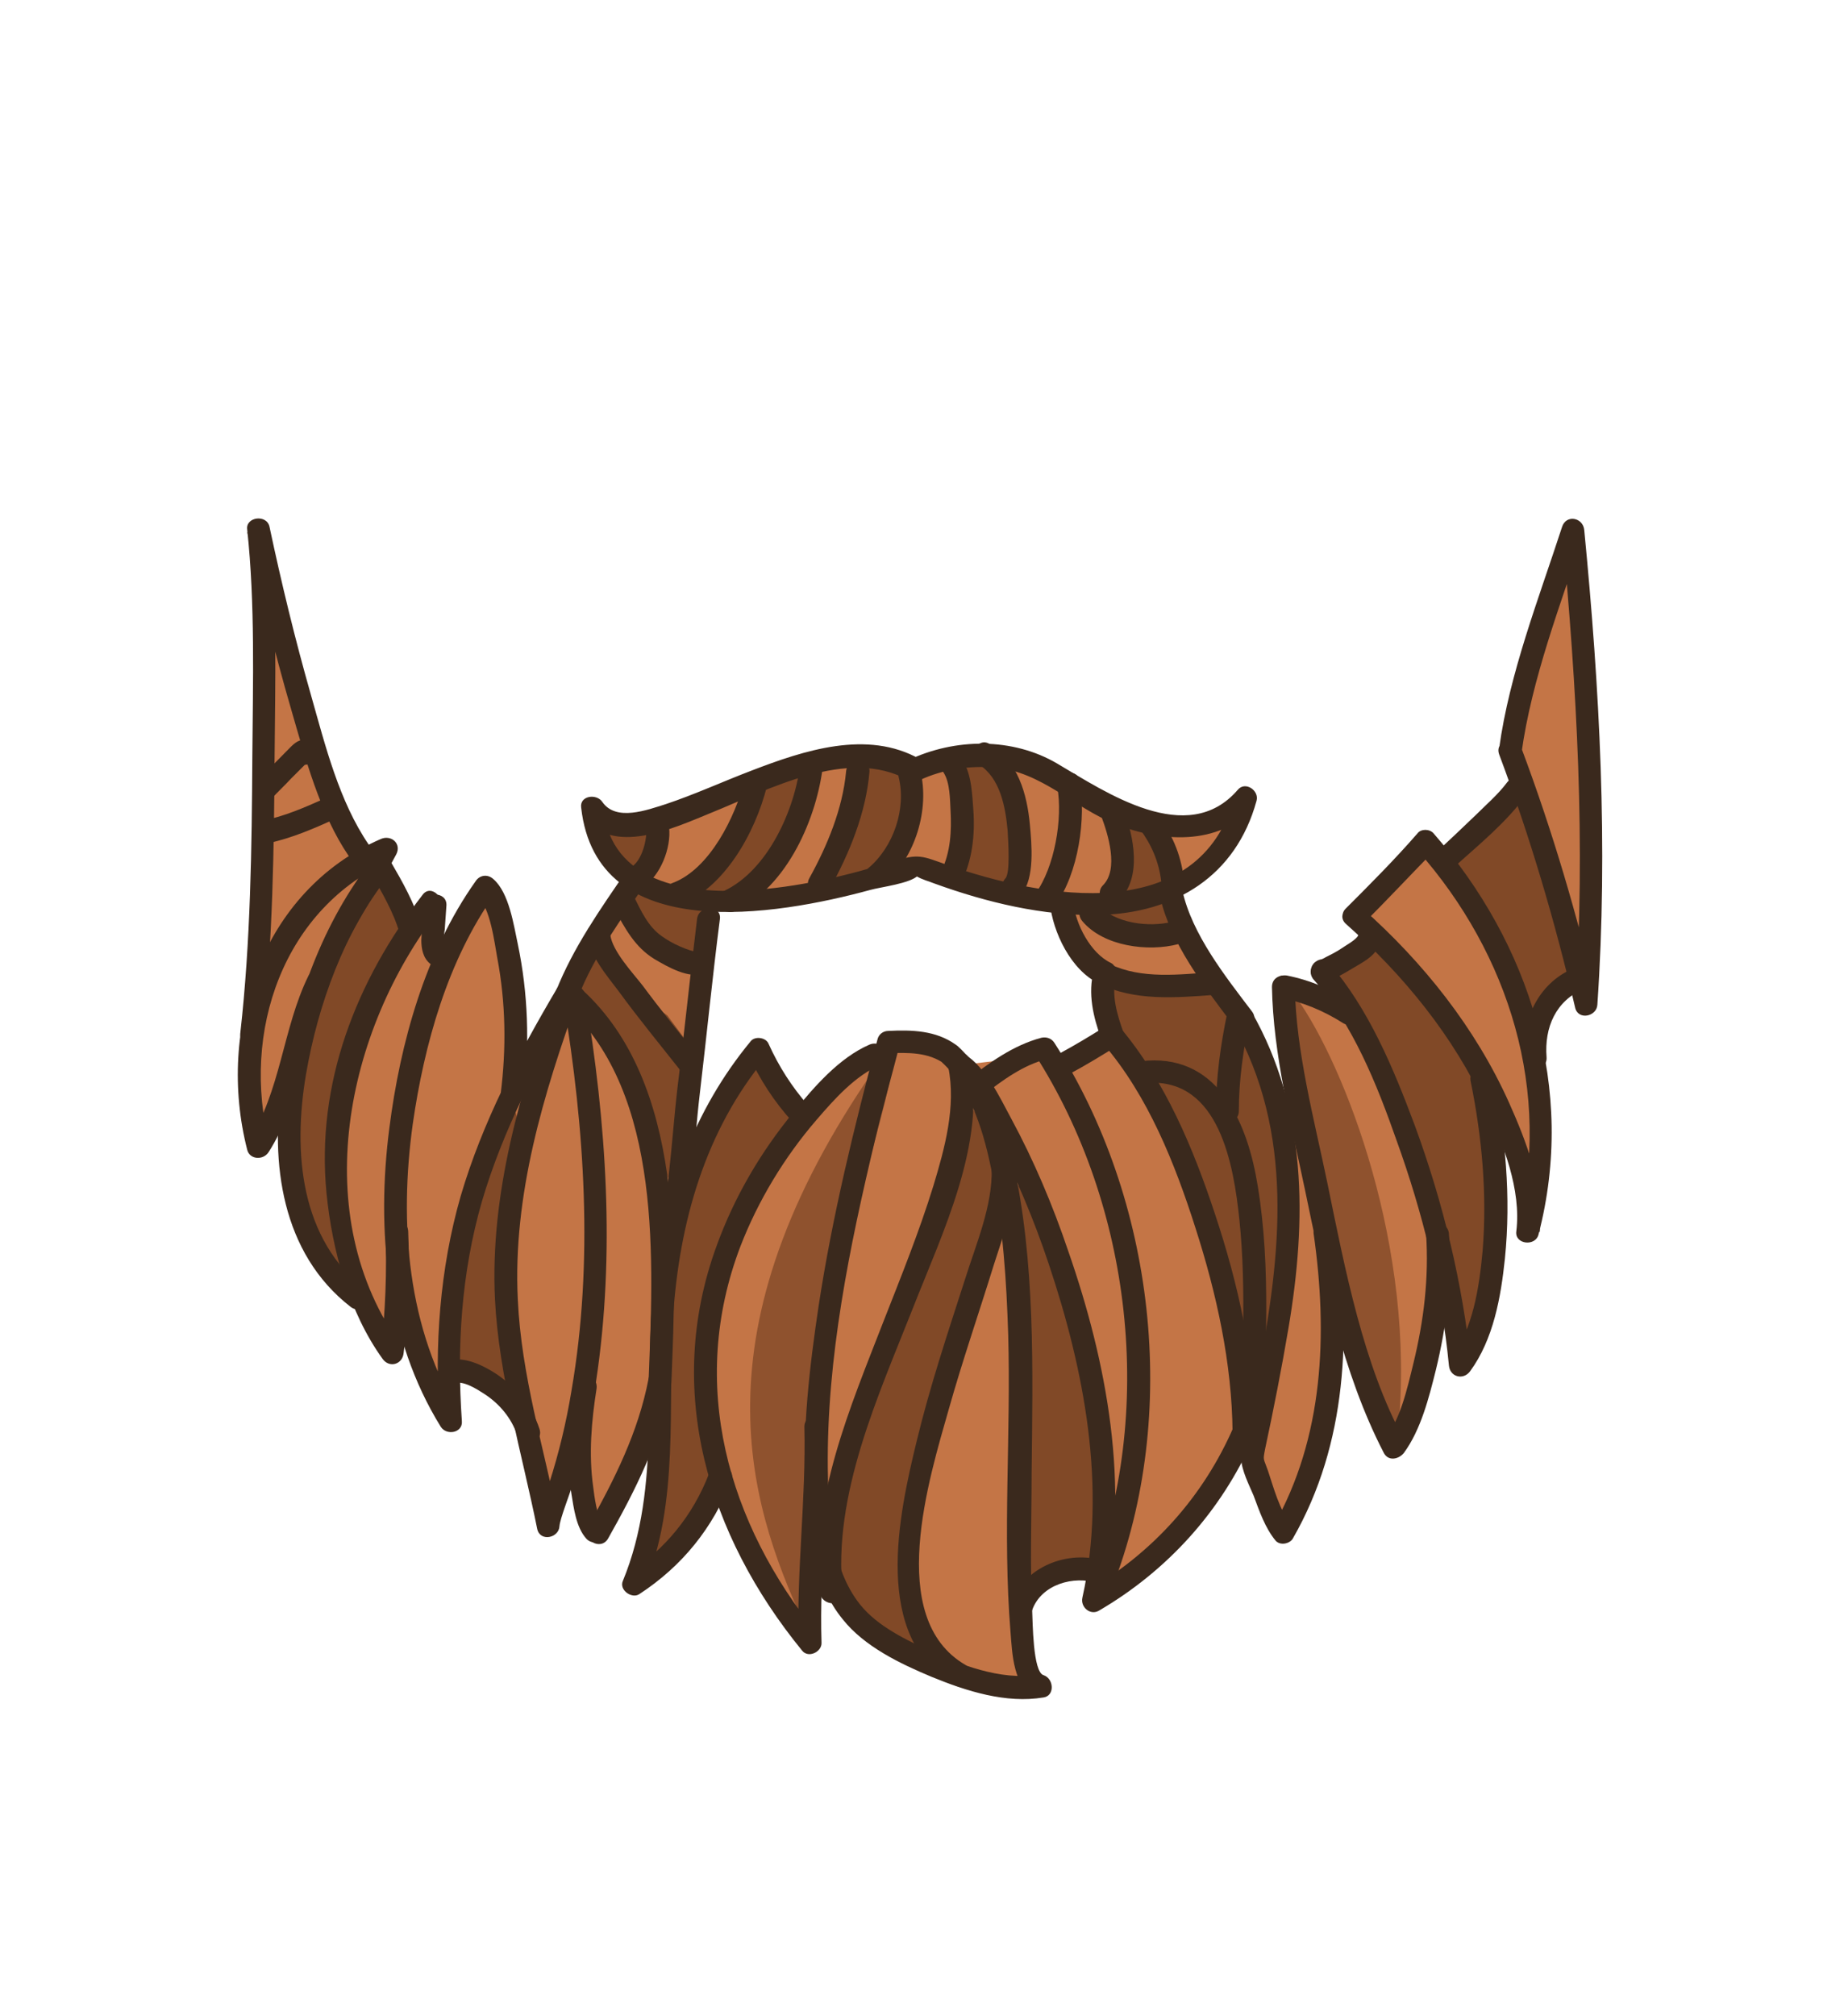 <?xml version="1.0" encoding="utf-8"?>
<!-- Generator: Adobe Illustrator 19.2.0, SVG Export Plug-In . SVG Version: 6.00 Build 0)  -->
<svg version="1.1" id="Layer_1" xmlns="http://www.w3.org/2000/svg" xmlns:xlink="http://www.w3.org/1999/xlink" x="0px" y="0px"
	 viewBox="0 0 323 353" style="enable-background:new 0 0 323 353;" xml:space="preserve">
<style type="text/css">
	.st0{fill:#C47546;}
	.st1{fill:#814927;}
	.st2{fill:#8F522E;}
	.st3{fill:#3A291D;}
</style>
<g>
	<g>
		<path class="st0" d="M272.1,101.1l-7.2,25.9l1.2,8.3l-1.2,4.7l-10.8,13l-3.6-4.7l-14.4,13l3.6,4.7l-8.4,4.7l6,8.3l-6-3.5l-6-1.2
			v20l-9.6-18.9l-7.2-11.8l-3.6-9.4l4.8-2.4l4.8-5.9l2.4-5.9l-7.2,4.7l-6-1.2l-8.4-2.4l-8.4-4.7l-12-3.5h-8.4l-7.2,2.4l-4.8-2.4
			l-8.4-1.2l-12,3.5l-12,5.9l-12,3.5l-7.2-2.4l2.4,7.1l3.6,5.9l-13.2,25.9l-4.8,5.9l-3.6-24.8l-2.4-5.9l-8.4,10.6l-16.8-21.2l-13-47
			L45.9,92c-0.7,0.1-1.4,0.1-2.1,0.1l0.5,1.9l1.2,21.2l-1.2,27.1v29.5l-1.2,20l1.2,5.9l3.6-3.5l2.4,8.3l3.6,16.5l3.6,5.9l3.6-2.4
			l6,14.1l4.8-4.7l3.6,11.8l3.6-4.7l7.2,4.7l4.8,7.1l4.8,14.1l4.8-9.4l3.6,10.6l4.8-5.9l4.8-11.8l1.2,9.4l-1.2,14.1l-2.4,3.5
			l8.4-4.7l4.8-10.6l3.6,5.9l6,9.4l6,10.6l2.4-8.3l4.8,2.4l7.2,7.1l9.6,5.9l13.2,2.4l3.6-1.2l-2.4-3.5l1.2-11.8l4.8-3.5l8.4-1.2v4.7
			l7.2-4.7l9.6-8.3l7.2-13l4.8,7.1l2.4,7.1l4.8-4.7l4.8-18.9l1.2-13l4.8,9.4l3.6,11.8l3.6-3.5l6-20l3.6,8.3l4.8-5.9l1.2-14.1
			l-1.2-23.6l4.8,8.3l2.4,11.8l2.4-13l-1.2-14.1l-1.2-8.3l4.8-3.5l3.6-4.7l1.2,4.7l1.2-20v-24.8L275.7,94L272.1,101.1z M193,182.4
			l-6,5.9l-4.8-3.5l-14,1.7l-10-4.1l-4.8,1.2l-13.2,10.6l-8.4-10.6l-6,11.8l-6,8.3l-1.2-15.3l3.6-16.5l1.2-14.1h10.8l12-2.4
			l14.4-3.5l12,3.5L187,160l2.4,8.3l3.6,3.5V182.4z"/>
	</g>
	<path class="st1" d="M82.1,215.4l2.4-10.6c0,0,4.8-10.9,4.8-13.7c0.4,1.4,1.2,4.3,1.2,4.3l-1.2,18.9v20l1.2,11.8l-6-4.7l-4.8-2.4
		l0,0v-9.4L82.1,215.4z M89.3,190.7c0,0.1,0,0.3,0,0.4C89.1,190.4,89.1,190.1,89.3,190.7z M193.6,274.4h-4.8l-2.7,1l-0.9,0.1
		l-0.7,0.5l-1.7,0.7l-0.5,0.9l-1.9,1.4l-0.2,1.6l-1-5.1V259v-30.7l-1.2-20l1.2-2.4c0,0,7.2,12.7,7.2,14.1s6,23.6,6,23.6l2.4,20
		L193.6,274.4L193.6,274.4L193.6,274.4z M249.9,207.2c-0.3-1.5-4.8-10.6-4.8-10.6l-6-16.5l-6-8.3l4.4-4.3l2.8-1.6l-0.5-0.7l0.5-0.5
		l9.6,7.1l7.2,10.6l4.8,9.4l0.1,1.3l-0.1-0.2l1,19l-1,10.5l-1.2,9.4l-3.6,4.7l-3.6-15.3C253.5,221.3,250.2,208.7,249.9,207.2z
		 M100.4,173.6l4-7.9l2.9,5l9.6,7.1l3.5,4.7l-0.2,1.6l-0.9,4.3l0.2,2.1l-0.2,1.4l-0.9,17.2l-8.7-18.4L100.4,173.6z M179.2,148.2v7.1
		l-8.4-1.2l-3.6-3.5c0,0,0.9-14.7,1.2-15.3c0.2-0.3,0.9-1.5,1.6-2.4h3.2l2.4,1.2L179.2,148.2z M197.2,164.7l-6-5.9
		c0,0,6.3-1.5,7.2-1.2s7.2-1.2,7.2-1.2l2.4,7.1l-3.6,1.2L197.2,164.7L197.2,164.7z M197.2,144.7l4.8-1.2l3.6,13l-9.6,1.2
		L197.2,144.7z M158.8,145.9L154,153l-7.2,2.4l-3.3,0.7l4.5-8.9l2.4-14.1h4.8l3.6,1.8l1.2,1.8L158.8,145.9z M110.3,144.5l0.5,0.2
		l3.6-1.1l-1.2,8.1h-4.8l-4.8-9.4l6,2.4L110.3,144.5z M131.2,156.5h-9.6l4.8-5.9l6-13l9.6-2.4l-4.8,13L131.2,156.5z M108,159.2
		l2.9-5.1l8.4,2.4l4.7,1.9l-0.6,7.2l-1.1,3.9l-3-1.2L108,159.2z M265.5,140l1.2-1.2l3.6,3.5l3.6,16.5L277,170l-3.1,4.1l-4.8,3.5
		l0.4,2.9l-0.4,0.7l-2.4-5.9l-6-13l-7.2-10.6l0.2-0.2l1-0.7L265.5,140z M193.6,173v-1.2l-1.2-1.2l-1.2-2.4l6,4.7h9.6l7.5-1.1
		l2.1,3.4l2.8,5.5L219,181l1,1.4l3,5.9l3,11.8c0,0,0.3,16.5,0,17.7s-3.6,17.7-3.6,17.7l-3.6,16.5l-1.2-4.7l-2.4-22.4
		c0,0-6.9-17.7-7.2-18.9s-7.2-16.5-7.2-16.5l1.8-1.6l-6.6-4.3L193.6,173z M150.4,246.1c0-1.5,4.8-9.4,4.8-9.4l3.6-13l4.8-10.6
		l3.6-9.4l1.2-11.8l6,7.1l1.2,10.6l-1.2,10.6l-6,14.1l-4.8,11.8l-2.4,13l-2.4,13l1.2,10.6l4.8,9.4l-4.8-2.4l-8-5.5l-4-3.9l-0.2-0.1
		l-2.2-11.7l1.2-9.4C146.8,259.1,150.4,247.6,150.4,246.1z M112.1,275.6l2.4-3.5l1.2-14.1l-1.1-8.7c0.6-4.2,2.3-11.3,2.3-11.3v-15.3
		c0,0,3.3-13.3,3.6-14.1c0.2-0.5,1.5-4.9,2.5-8.2l3.5-4.8l4.8-9.4l3.6,1.2l6,7.1l-8.4,14.1l-6,10.6l-1.2,13l-1.2,11.8l2.4,16.5
		l-0.7,0.8l-0.5-0.8L124,263l-6,6.7L112.1,275.6L112.1,275.6L112.1,275.6z M61.7,157.7c0,0,2.2-6.1,3.4-6l2.8,3.6
		c2.1,3.1,4.5,7.1,4.5,7.1l-4.8,8.3l-6,13c0,0-3.9,17.4-3.6,18.9s2.4,17.7,2.4,17.7l-1.7,4.3L58,225l-3.6-5.9l-3.6-16.5l-0.1-0.4
		l-1.1-14.9l4.8-14.1L61.7,157.7z"/>
	<g>
		<path class="st2" d="M155,184.6c6.7-9.3-10.6,44.6-10.6,44.6l-3.6,31.8c0,0,2.4,28.5,0,23.2C130.8,262.4,121.1,231.9,155,184.6z"
			/>
		<path class="st2" d="M227.1,174.7c8.5,11.9,21,44,17.8,75.7c-0.1,1.4-3.9-4-3.9-4l-6-19.4l-8.9-33.7l-1.2-19.4
			C224.9,173.9,226.8,174.2,227.1,174.7z"/>
	</g>
	<g>
		<g>
			<path class="st3" d="M238.6,161.9c4.3-4.2,8.6-8.9,12.6-12.9c-0.9,0-1.9,0-2.8,0c15.9,18,23.6,42.2,17.4,66.2
				c1.3,0.2,2.6,0.3,3.9,0.5c0.9-7.6-2.4-16-5.4-22.7c-5.9-13.1-15-24.5-25.7-34c-1.9-1.7-4.8,1.1-2.8,2.8c10.1,9,18.8,19.6,24.5,32
				c3,6.4,6.2,14.5,5.3,21.8c-0.3,2.3,3.4,2.7,3.9,0.5c6.6-25.4-1.5-50.8-18.4-70.2c-0.7-0.8-2.2-0.8-2.8,0
				c-4,4.6-8.3,8.9-12.6,13.2C234,160.8,236.8,163.7,238.6,161.9L238.6,161.9z"/>
		</g>
		<g>
			<path class="st3" d="M254.5,152c4.4-4,9.4-8,12.9-12.9c1.5-2.1-2-4.1-3.5-2c-1.5,2-3.6,3.8-5.4,5.6c-2.3,2.2-4.6,4.4-6.9,6.5
				C249.8,150.9,252.6,153.7,254.5,152L254.5,152z"/>
		</g>
		<g>
			<path class="st3" d="M266.5,131.9c1.8-13.1,6.9-26.2,11-38.7c-1.3-0.2-2.6-0.4-3.9-0.5c2.6,27.7,4.2,55.2,2.3,83.1
				c1.3-0.2,2.6-0.4,3.9-0.5c-3.5-15-7.9-29.9-13.3-44.3c-0.9-2.4-4.8-1.4-3.9,1.1c5.4,14.4,9.8,29.3,13.3,44.3
				c0.5,2.3,3.8,1.6,3.9-0.5c1.9-27.8,0.4-55.3-2.3-83.1c-0.2-2.2-3.2-2.8-3.9-0.5c-4.1,12.6-9.2,25.6-11,38.7
				C262.3,133.4,266.2,134.5,266.5,131.9L266.5,131.9z"/>
		</g>
		<g>
			<path class="st3" d="M230.1,171.5c6.9,7.9,11.1,18.4,14.5,28.1c4.6,12.7,7.9,26.1,9.2,39.5c0.2,2,2.5,2.6,3.7,1
				c4.1-5.6,5.4-13,6.1-19.7c1.1-10.8,0.1-21.7-2.1-32.2c-0.5-2.5-4.4-1.5-3.9,1.1c2,9.8,2.9,19.8,2.1,29.7
				c-0.6,6.5-1.7,13.8-5.7,19.1c1.2,0.3,2.5,0.7,3.7,1c-1.5-14.4-4.9-28.5-9.9-42.1c-3.7-9.9-8-20.3-15-28.4
				C231.3,166.7,228.4,169.5,230.1,171.5L230.1,171.5z"/>
		</g>
		<g>
			<path class="st3" d="M161.1,132.9c-9.2-5.2-20.3-1.5-29.4,2c-5,1.9-10,4.2-15.1,5.9c-3.2,1-8.7,3.1-11.1-0.4c-1-1.5-4-1.1-3.7,1
				c2.7,24.3,34.2,18.9,50.7,14.4c1.8-0.5,6.9-1.1,8.3-2.5c0.2-0.2-1.9-0.9-0.3,0.1c1,0.6,2.2,0.9,3.2,1.3c9.1,3.3,19,5.7,28.8,5.5
				c13.3-0.3,24-6.8,27.6-20c0.5-1.8-2-3.5-3.3-1.9c-8.8,10.2-23.1,0.4-31.6-4.6c-7.8-4.6-17.9-4.5-26.1-0.6c-2.3,1.1-0.3,4.5,2,3.5
				c4-1.9,8.8-2.6,13.2-2.2c8.1,0.7,13.8,7,21.1,9.9c7.8,3.1,18.1,3.9,24.2-3c-1.1-0.6-2.2-1.3-3.3-1.9c-6.2,22.8-33.4,18-50.5,12
				c-4.2-1.5-4.9-2-9.3-0.6c-8.3,2.6-16.9,4.6-25.6,5.1c-10.7,0.6-23.8-1.4-25.2-14.2c-1.2,0.3-2.5,0.7-3.7,1
				c5.1,7.5,16.2,2.2,22.6-0.4c9.9-4,23.9-11.6,34.5-5.7C161.3,137.6,163.3,134.1,161.1,132.9z"/>
		</g>
		<g>
			<path class="st3" d="M249.8,216.1c0.5,7.7-0.4,15.1-2.2,22.5c-1.1,4.5-2.4,10.4-5.2,13.4c1.2,0,2.3,0,3.5,0
				c-7.1-13-10.3-29.8-13.4-44.9c-2.3-11.1-5.5-23-5.7-34.4c0-2.6-4-2.5-4,0.1c0.2,11.8,3.4,24.1,5.8,35.6
				c3.2,15.4,6.5,31.9,13.8,46c0.8,1.5,2.6,1.1,3.5,0c3-4.1,4.4-9.7,5.6-14.5c1.9-7.8,2.9-15.8,2.3-23.8
				C253.7,213.5,249.7,213.5,249.8,216.1L249.8,216.1z"/>
		</g>
		<g>
			<path class="st3" d="M215.9,179.2c10.9,19.1,8.5,40.5,4.5,61.1c-0.9,4.6-3.2,10.4-3,15.1c0.1,2.1,1.4,4.6,2.2,6.5
				c1,2.7,2,5.6,3.8,7.8c0.8,1,2.6,0.6,3.1-0.4c9.5-16.6,10.2-35.8,7.5-54.4c-0.4-2.5-4.2-1.5-3.9,1.1c2.5,17.5,1.8,35.7-7.1,51.3
				c1-0.1,2.1-0.3,3.1-0.4c-2-2.6-3-6.4-4-9.4c-0.8-2.3-0.9-1.7-0.5-3.8c1.5-7,2.9-14.1,4.1-21.2c3.2-18.9,3.3-38.3-6.5-55.4
				C218.1,174.9,214.6,176.9,215.9,179.2L215.9,179.2z"/>
		</g>
		<g>
			<path class="st3" d="M216.1,249.8c-5.3,12.2-14.1,22-25.6,28.7c1,0.8,2,1.5,2.9,2.3c4.6-20.5,0.5-42.3-6.3-61.8
				c-2.7-8-6-15.8-10-23.2c-2-3.7-4.4-8.9-8.1-11.2c-2.2-1.3-4.2,2.2-2,3.5c3.3,1.9,5.5,7.4,7.1,10.5c3.8,7.3,7,14.9,9.6,22.7
				c6.2,18.5,10.2,39.1,5.9,58.4c-0.4,1.7,1.4,3.2,2.9,2.3c12-7,21.4-17.4,27-30.1C220.6,249.5,217.2,247.4,216.1,249.8L216.1,249.8
				z"/>
		</g>
		<g>
			<path class="st3" d="M172.2,191.8c3.3-2.6,7.1-5.4,11.3-6.4c-0.8-0.3-1.5-0.6-2.3-0.9c17.1,26.6,21.3,62.9,9.7,92.4
				c-0.9,2.4,2.9,3.4,3.9,1.1c11.9-30.4,7.5-68-10.1-95.4c-0.5-0.8-1.4-1.1-2.3-0.9c-4.9,1.3-9.2,4.4-13.1,7.5
				C167.4,190.5,170.2,193.4,172.2,191.8L172.2,191.8z"/>
		</g>
		<g>
			<path class="st3" d="M187.4,188c2.8-1.5,5.6-3.2,8.3-4.9c-0.8-0.1-1.6-0.2-2.4-0.3c7.8,9.1,12.5,20.9,16.1,32.2
				c3.7,11.5,6.4,23.7,6.5,35.8c0,2.6,4,2.6,4,0c-0.1-13-3-26-7.1-38.3c-3.8-11.5-8.7-23.2-16.6-32.6c-0.6-0.7-1.7-0.8-2.4-0.3
				c-2.7,1.7-5.5,3.4-8.3,4.9C183.1,185.8,185.2,189.3,187.4,188L187.4,188z"/>
		</g>
		<g>
			<path class="st3" d="M167.4,182.9c-3.5-2.5-7.7-2.6-11.8-2.4c-0.9,0-1.7,0.6-1.9,1.5c-4.1,15.4-7.9,30.9-10.3,46.6
				c-1.6,10.7-2.9,21.7-2.3,32.6c0.4,7.6,1.5,16.2,6.5,22.3c3.8,4.8,10.1,7.8,15.6,10.1c6.1,2.5,13,4.7,19.6,3.6
				c2-0.3,1.8-3.3,0-3.9c-1.9-0.5-1.9-9.5-2-11.3c-0.4-8-0.1-16-0.1-24c0.2-18.2,0.7-37-3.3-54.9c-1.6-7.1-4.1-14.8-9.6-19.9
				c-1.9-1.7-4.7,1.1-2.8,2.8c5.3,4.9,7.4,12.6,8.8,19.5c1.9,9.3,2.5,18.8,2.8,28.2c0.5,17.3-1,34.8,0.4,52
				c0.3,3.5,0.4,10.1,4.7,11.4c0-1.3,0-2.6,0-3.9c-6.4,1.1-13.7-1.8-19.4-4.4c-4.4-2.1-9.3-4.5-12.2-8.6c-4.6-6.4-5-15.5-5.1-23.1
				c-0.2-19.4,3.8-38.8,8.3-57.6c1.3-5.6,2.9-11.1,4.3-16.6c-0.6,0.5-1.3,1-1.9,1.5c3.4-0.1,6.9-0.2,9.8,1.9
				C167.5,187.9,169.5,184.4,167.4,182.9z"/>
		</g>
		<g>
			<path class="st3" d="M152.3,182.9c-5.3,2.3-9.7,7.4-13.2,11.7c-5.8,7-10.5,15-13.6,23.6c-9.2,25.2-1.5,50.6,15,70.8
				c1.1,1.4,3.5,0.2,3.4-1.4c-0.4-12.6,1.3-25.2,1-37.7c-0.1-2.6-4.1-2.6-4,0c0.3,12.6-1.4,25.2-1,37.7c1.1-0.5,2.3-0.9,3.4-1.4
				c-15.9-19.5-22.8-43.9-13.6-68c3.1-8,7.7-15.6,13.3-22.1c3.1-3.6,6.8-7.8,11.3-9.7C156.7,185.3,154.7,181.9,152.3,182.9
				L152.3,182.9z"/>
		</g>
		<g>
			<path class="st3" d="M124.2,258c-2.8,7.3-7.7,13.3-14.2,17.5c1,0.8,2,1.5,2.9,2.3c6.2-15.1,4-31.4,5-47.3
				c1.1-16.5,5.6-32.5,16.3-45.4c-1-0.1-2.1-0.3-3.1-0.4c2,4.3,4.5,8.2,7.7,11.7c1.7,1.9,4.5-0.9,2.8-2.8c-2.9-3.3-5.2-6.9-7-10.9
				c-0.5-1.1-2.4-1.3-3.1-0.4c-10,12.1-15.1,26.5-16.9,41.9c-2.1,17.5,1.4,35.9-5.5,52.6c-0.7,1.6,1.6,3.2,2.9,2.3
				c7.5-4.9,12.9-11.6,16.1-19.9C129,256.7,125.1,255.6,124.2,258L124.2,258z"/>
		</g>
		<g>
			<path class="st3" d="M106.5,269.4c4.8-8.5,9.2-17.2,11-26.9c0.5-2.5-3.4-3.6-3.9-1.1c-1.8,9.4-6,17.7-10.6,25.9
				C101.8,269.6,105.2,271.6,106.5,269.4L106.5,269.4z"/>
		</g>
		<g>
			<path class="st3" d="M98.7,175.2c3.7,22.4,5.3,45.7,1.4,68.3c-0.9,5.5-2.2,10.9-3.9,16.2c-0.7,2.4-2,4.9-2.2,7.4
				c1.3-0.2,2.6-0.4,3.9-0.5c-2.6-13-6.6-25.8-7.2-39.1c-0.9-18.2,4.5-36,10.6-52.9c0.9-2.4-3-3.5-3.9-1.1
				c-6.2,17.3-11.6,35.5-10.7,54c0.7,13.6,4.7,26.8,7.4,40.2c0.5,2.3,3.8,1.6,3.9-0.5c0.1-1.3,1.7-5.3,2.3-7.3
				c1.8-5.9,3.1-11.9,4.1-18c3.4-22.4,1.8-45.3-1.9-67.6C102.1,171.6,98.3,172.7,98.7,175.2L98.7,175.2z"/>
		</g>
		<g>
			<path class="st3" d="M97.6,173c-6.8,11.5-13.1,23.5-16.9,36.4c-3.7,12.9-4.6,26.2-3.7,39.5c1.2-0.3,2.5-0.7,3.7-1
				c-9.4-15.2-10.8-33.8-8.4-51.1c2-13.9,6.1-28.7,14.4-40.3c-1,0.1-2.1,0.3-3.1,0.4c2.3,2,3,8.1,3.5,10.8
				c1.5,7.9,1.6,15.9,0.6,23.8c-0.3,2.5,3.7,2.5,4,0c1.1-8.7,0.8-17.6-1-26.2c-0.7-3.2-1.5-9-4.3-11.4c-1-0.9-2.4-0.7-3.1,0.4
				c-8.8,12.4-13.2,28.3-15.1,43.2c-2.3,17.8-0.6,36.8,9,52.3c1,1.6,3.9,1.1,3.7-1c-0.9-13-0.1-25.9,3.5-38.4
				c3.7-12.6,9.8-24.2,16.5-35.5C102.4,172.8,99,170.8,97.6,173L97.6,173z"/>
		</g>
		<g>
			<path class="st3" d="M67.5,215.5c0.3,7,0,14.3-0.8,21.3c1.2-0.3,2.5-0.7,3.7-1c-16.7-23-9.8-55.4,6.4-76.3c1.6-2-1.3-4.9-2.8-2.8
				c-11.6,15-18.7,33-16.8,52.3c1,9.9,3.9,20.7,9.8,28.9c1.2,1.7,3.5,1,3.7-1c0.9-7,1.1-14.2,0.8-21.3C71.4,213,67.4,213,67.5,215.5
				L67.5,215.5z"/>
		</g>
		<g>
			<path class="st3" d="M73.8,162.2c-1.2-4.1-3.3-7.8-5.4-11.4c-0.6-1-2.3-1.4-3.1-0.4c-8.7,10.9-13.9,25.3-15.9,39
				c-2.1,14.2-0.1,30,12,39.4c2,1.6,4.9-1.3,2.8-2.8c-11.7-9-12.9-24.3-10.6-37.9c2.1-12.2,6.7-25,14.5-34.8c-1-0.1-2.1-0.3-3.1-0.4
				c1.9,3.4,3.9,6.7,5,10.5C70.7,165.7,74.5,164.7,73.8,162.2L73.8,162.2z"/>
		</g>
		<g>
			<path class="st3" d="M60.5,165.4c2.8-5.4,6.1-10.5,8.9-15.8c1-1.9-0.9-3.5-2.7-2.7c-20.9,9.1-28.8,33.3-23.4,54.4
				c0.4,1.7,2.7,1.9,3.7,0.5c5.7-8.8,6-19.7,10.5-28.9c1.1-2.3-2.3-4.3-3.5-2c-4.5,9.2-4.8,20.2-10.5,28.9c1.2,0.2,2.4,0.3,3.7,0.5
				c-5-19.5,2.3-41.4,21.6-49.8c-0.9-0.9-1.8-1.8-2.7-2.7c-2.8,5.4-6.1,10.5-8.9,15.8C55.9,165.6,59.3,167.7,60.5,165.4L60.5,165.4z
				"/>
		</g>
		<g>
			<path class="st3" d="M46,180.8c1.8-16.1,2-32.3,2.1-48.4c0.1-13.2,0.5-26.6-0.9-39.7c-1.3,0.2-2.6,0.4-3.9,0.5
				c2.2,10.4,4.7,20.7,7.7,31c2.5,8.6,5,18.2,10.1,25.7c1.4,2.1,4.9,0.1,3.5-2c-5.2-7.6-7.6-17.3-10.1-26.1
				c-2.8-9.8-5.2-19.7-7.3-29.6c-0.5-2.2-4.2-1.7-3.9,0.5c1.4,13.1,1,26.5,0.9,39.7c-0.1,16.1-0.3,32.4-2.1,48.4
				C41.7,183.4,45.7,183.4,46,180.8L46,180.8z"/>
		</g>
		<g>
			<path class="st3" d="M166.1,186.8c1.4,6.9-0.6,14.2-2.6,20.8c-2.5,8.1-5.7,16-8.8,23.9c-5.7,14.7-12.8,31.1-11.1,47.3
				c0.3,2.5,4.3,2.6,4,0c-1.8-17.1,6.3-34.5,12.4-50c5.1-13,12.8-28.7,9.9-43C169.5,183.3,165.6,184.3,166.1,186.8L166.1,186.8z"/>
		</g>
		<g>
			<path class="st3" d="M173.7,204.6c0.2,6.5-2.8,13.4-4.7,19.5c-3,9.3-6.1,18.6-8.4,28.1c-3.2,13.1-7.9,34.4,6.5,42.8
				c2.2,1.3,4.2-2.2,2-3.5c-14.1-8.2-6.3-32.8-2.9-44.8c2.4-8.5,5.3-16.9,7.9-25.3c1.7-5.3,3.9-11.2,3.7-16.9
				C177.6,202,173.6,202,173.7,204.6L173.7,204.6z"/>
		</g>
		<g>
			<path class="st3" d="M275.5,169.6c-6.1,2.6-9,9.1-8.6,15.5c0.2,2.6,4.2,2.6,4,0c-0.4-5.2,1.6-9.9,6.6-12
				C279.9,172,277.8,168.6,275.5,169.6L275.5,169.6z"/>
		</g>
		<g>
			<path class="st3" d="M180.8,281.9c1.6-4.5,7.3-6.1,11.5-4.7c2.5,0.8,3.5-3.1,1.1-3.9c-6.4-2-14,1-16.4,7.5
				C176.1,283.3,179.9,284.3,180.8,281.9L180.8,281.9z"/>
		</g>
		<g>
			<path class="st3" d="M79.3,242.2c1.8-0.6,4.2,1,5.6,1.9c2.6,1.7,4.7,4.2,5.7,7.2c0.8,2.4,4.7,1.4,3.9-1.1c-1.3-4-4-7.2-7.5-9.6
				c-2.3-1.5-5.8-3.3-8.7-2.3C75.8,239.2,76.8,243.1,79.3,242.2L79.3,242.2z"/>
		</g>
		<g>
			<path class="st3" d="M232.1,172c1.7-0.6,3.4-1.6,4.9-2.5s3.7-2,4.4-3.7c1-2.3-2.4-4.4-3.5-2c-0.4,0.8-2.3,1.8-3.3,2.5
				c-0.8,0.5-1.6,0.9-2.4,1.3c-0.3,0.2-0.6,0.3-1,0.5c-0.5,0.2-0.2,0.1-0.3,0.1C228.6,169,229.7,172.9,232.1,172L232.1,172z"/>
		</g>
		<g>
			<path class="st3" d="M224.3,174.7c3.8,0.7,7.6,2.3,10.9,4.4c2.2,1.4,4.2-2.1,2-3.5c-3.5-2.2-7.7-4-11.8-4.8
				C222.8,170.4,221.8,174.3,224.3,174.7L224.3,174.7z"/>
		</g>
		<g>
			<path class="st3" d="M215,177.2c-1.2,5.7-2,11.4-2,17.3c0,2.6,4,2.6,4,0c0-5.5,0.8-10.8,1.9-16.2
				C219.4,175.8,215.5,174.7,215,177.2L215,177.2z"/>
		</g>
		<g>
			<path class="st3" d="M201,189.6c12.6-0.8,15.1,14.4,16.1,24c1.3,12.6,0.4,25.3,0.1,38c-0.1,2.6,3.9,2.6,4,0
				c0.4-14.6,1.5-29.5-0.9-44c-1.7-10.6-6.6-22.7-19.3-21.9C198.4,185.8,198.4,189.8,201,189.6L201,189.6z"/>
		</g>
		<g>
			<path class="st3" d="M99.2,176.1c17,15.6,15.2,45,14.4,65.9c-0.1,2.6,3.9,2.6,4,0c0.9-22,2.3-52.3-15.6-68.7
				C100.1,171.5,97.3,174.4,99.2,176.1L99.2,176.1z"/>
		</g>
		<g>
			<path class="st3" d="M74.2,158.5c-0.1,2-0.3,4.1-0.4,6.1c0,1.5,0.3,3.1,1.5,4.1c2,1.6,4.8-1.2,2.8-2.8c-0.7-0.6-0.3-2.3-0.2-3.1
				c0.1-1.4,0.2-2.8,0.3-4.3C78.3,156,74.3,156,74.2,158.5L74.2,158.5z"/>
		</g>
		<g>
			<path class="st3" d="M219.3,177.1c-4.7-6.2-10.5-13.5-12.2-21.2c-0.6-2.5-4.4-1.4-3.9,1.1c1.8,8.1,7.7,15.7,12.6,22.2
				C217.4,181.2,220.9,179.2,219.3,177.1L219.3,177.1z"/>
		</g>
		<g>
			<path class="st3" d="M183.9,158.1c0.5,5.1,3.7,11.8,8.6,14.1c-0.3-0.8-0.6-1.5-0.9-2.3c-1.1,4-0.1,8.2,1.3,12
				c0.9,2.4,4.7,1.4,3.9-1.1c-1.1-3.1-2.2-6.6-1.3-9.9c0.2-0.8-0.1-1.9-0.9-2.3c-3.6-1.7-6.2-6.8-6.6-10.6
				C187.6,155.5,183.6,155.5,183.9,158.1L183.9,158.1z"/>
		</g>
		<g>
			<path class="st3" d="M192.4,172.2c6.3,3.1,13.4,2.5,20.2,2c2.6-0.2,2.6-4.2,0-4c-5.9,0.4-12.6,1.3-18.2-1.4
				C192.1,167.6,190.1,171,192.4,172.2L192.4,172.2z"/>
		</g>
		<g>
			<path class="st3" d="M101.3,174.5c2.8-7.2,7.6-13.7,12-20.1c1.5-2.1-2-4.1-3.5-2c-4.6,6.7-9.4,13.5-12.4,21.1
				C96.5,175.9,100.4,176.9,101.3,174.5L101.3,174.5z"/>
		</g>
		<g>
			<path class="st3" d="M122.1,160.9c-1.2,9.8-2.2,19.6-3.4,29.3c-1.2,10.1-1.5,21.4-4.5,31.1c-0.8,2.5,3.1,3.5,3.9,1.1
				c3.1-9.8,3.3-21,4.5-31.1s2.2-20.3,3.5-30.4C126.4,158.4,122.4,158.4,122.1,160.9L122.1,160.9z"/>
		</g>
		<g>
			<path class="st3" d="M107.6,159.1c1.9,3.5,3.6,6.7,7,8.8c2.2,1.3,6.3,3.7,8.8,2.4c2.3-1.2,0.3-4.6-2-3.5
				c-0.1,0.1-0.2,0.1-0.4,0.2c0.5-0.1,1-0.1,1.5-0.2c-2.2-0.4-4.8-1.6-6.6-2.9c-2.4-1.7-3.6-4.4-4.9-7
				C109.8,154.9,106.3,156.9,107.6,159.1L107.6,159.1z"/>
		</g>
		<g>
			<path class="st3" d="M102.9,163.7c0.4,3.7,3.4,7.1,5.5,9.9c3.5,4.8,7.3,9.4,11,14.1c1.6,2,4.4-0.8,2.8-2.8
				c-3.2-4.1-6.5-8.1-9.6-12.3c-1.7-2.2-5.3-6-5.7-8.9C106.6,161.2,102.6,161.1,102.9,163.7L102.9,163.7z"/>
		</g>
		<g>
			<path class="st3" d="M157.4,136c1.4,5.6-0.9,12.3-5.3,16c-2,1.7,0.9,4.5,2.8,2.8c5.4-4.6,8-13.1,6.3-19.9
				C160.6,132.5,156.8,133.5,157.4,136L157.4,136z"/>
		</g>
		<g>
			<path class="st3" d="M148.2,135.1c-0.6,6.5-3.3,13-6.4,18.6c-1.3,2.2,2.2,4.3,3.5,2c3.5-6.3,6.4-13.4,7-20.6
				C152.4,132.5,148.4,132.5,148.2,135.1L148.2,135.1z"/>
		</g>
		<g>
			<path class="st3" d="M140.2,133.5c-0.9,8.2-5.7,18.9-13.4,22.5c-2.3,1.1-0.3,4.5,2,3.5c9.1-4.2,14.4-16.4,15.4-25.9
				C144.5,130.9,140.5,131,140.2,133.5L140.2,133.5z"/>
		</g>
		<g>
			<path class="st3" d="M130.4,136.7c-1.6,6.3-6.1,15.5-12.6,17.9c-2.4,0.9-1.4,4.8,1.1,3.9c8-2.9,13.4-12.8,15.4-20.7
				C134.9,135.3,131,134.2,130.4,136.7L130.4,136.7z"/>
		</g>
		<g>
			<path class="st3" d="M113.2,144.8c0.2,2.1-0.7,5.8-2.6,7c-2.2,1.3-0.2,4.8,2,3.5c3.1-1.9,5-6.9,4.6-10.4
				C116.9,142.3,112.9,142.2,113.2,144.8L113.2,144.8z"/>
		</g>
		<g>
			<path class="st3" d="M165.3,135.3c1.1,1.7,1.1,4.7,1.2,6.6c0.2,3.6,0,7.3-1.6,10.6c-1.1,2.3,2.3,4.3,3.5,2
				c1.9-3.9,2.4-8.3,2.1-12.6c-0.2-2.6-0.3-6.3-1.8-8.6C167.3,131.1,163.9,133.1,165.3,135.3L165.3,135.3z"/>
		</g>
		<g>
			<path class="st3" d="M171.4,133.8c3.8,2.4,4.7,7.4,5.1,11.6c0.1,1.9,0.5,7.5-0.4,8.4c-1.7,1.9,1.1,4.8,2.8,2.8
				c2.4-2.8,1.8-8.9,1.5-12.2c-0.5-5.4-2.1-11.1-7-14.1C171.3,128.9,169.2,132.4,171.4,133.8L171.4,133.8z"/>
		</g>
		<g>
			<path class="st3" d="M185.2,137.8c1,5.5-0.5,14.1-3.8,18.6c-1.5,2.1,2,4.1,3.5,2c4-5.5,5.4-15.2,4.2-21.7
				C188.6,134.2,184.7,135.3,185.2,137.8L185.2,137.8z"/>
		</g>
		<g>
			<path class="st3" d="M192.9,142.9c1.2,3.2,3.1,9.3,0.3,12.1c-1.6,1.6,0.5,4.4,2.4,3.1c0.2-0.1,0.4-0.2,0.6-0.4
				c2.2-1.4,0.2-4.8-2-3.5c-0.2,0.1-0.4,0.2-0.6,0.4c0.8,1,1.6,2.1,2.4,3.1c4.1-4.1,2.6-11.2,0.8-16
				C195.9,139.5,192,140.5,192.9,142.9L192.9,142.9z"/>
		</g>
		<g>
			<path class="st3" d="M199.7,145.2c2,2.7,3.3,5.7,3.7,9.1c0.3,2.5,4.3,2.6,4,0c-0.4-4.1-1.8-7.8-4.3-11.1
				C201.7,141.1,198.2,143.1,199.7,145.2L199.7,145.2z"/>
		</g>
		<g>
			<path class="st3" d="M189.6,161.3c3.7,4.4,11.5,5.4,16.8,4c2.5-0.6,1.4-4.5-1.1-3.9c-4,1-10.1,0.3-12.9-3
				C190.7,156.5,187.9,159.3,189.6,161.3L189.6,161.3z"/>
		</g>
		<g>
			<path class="st3" d="M47.1,147.6c4.2-0.9,8-2.6,11.8-4.3c2.3-1,0.3-4.5-2-3.5c-3.6,1.6-7,3.1-10.9,3.9
				C43.5,144.3,44.6,148.1,47.1,147.6L47.1,147.6z"/>
		</g>
		<g>
			<path class="st3" d="M47.6,139.8c1.1-1.2,2.3-2.3,3.4-3.5c0.5-0.5,1.1-1.1,1.6-1.6c0.3-0.3,0.5-0.5,0.8-0.8
				c0.1-0.1,0.3-0.3,0.4-0.4c0.7-0.6,0.1-0.7-1.7-0.3c-0.2-0.5-0.4-0.9-0.6-1.4c0,0.1,0,0.1,0,0.2c-0.2,2.6,3.8,2.5,4,0
				c0.1-1.1-0.7-2.1-1.8-2.4c-1.2-0.3-2.1,0.5-2.9,1.3c-2,2-4,4.1-6,6.1C43,138.8,45.8,141.6,47.6,139.8L47.6,139.8z"/>
		</g>
		<g>
			<path class="st3" d="M100.6,242c-1,6.5-1.6,13.1-0.5,19.6c0.4,2.4,0.8,5.8,2.6,7.8c1.8,1.9,4.6-0.9,2.8-2.8
				c-0.9-1-1.4-4.6-1.6-6.3c-0.8-5.7-0.3-11.5,0.6-17.2C104.8,240.5,101,239.4,100.6,242L100.6,242z"/>
		</g>
	</g>
</g>
</svg>
